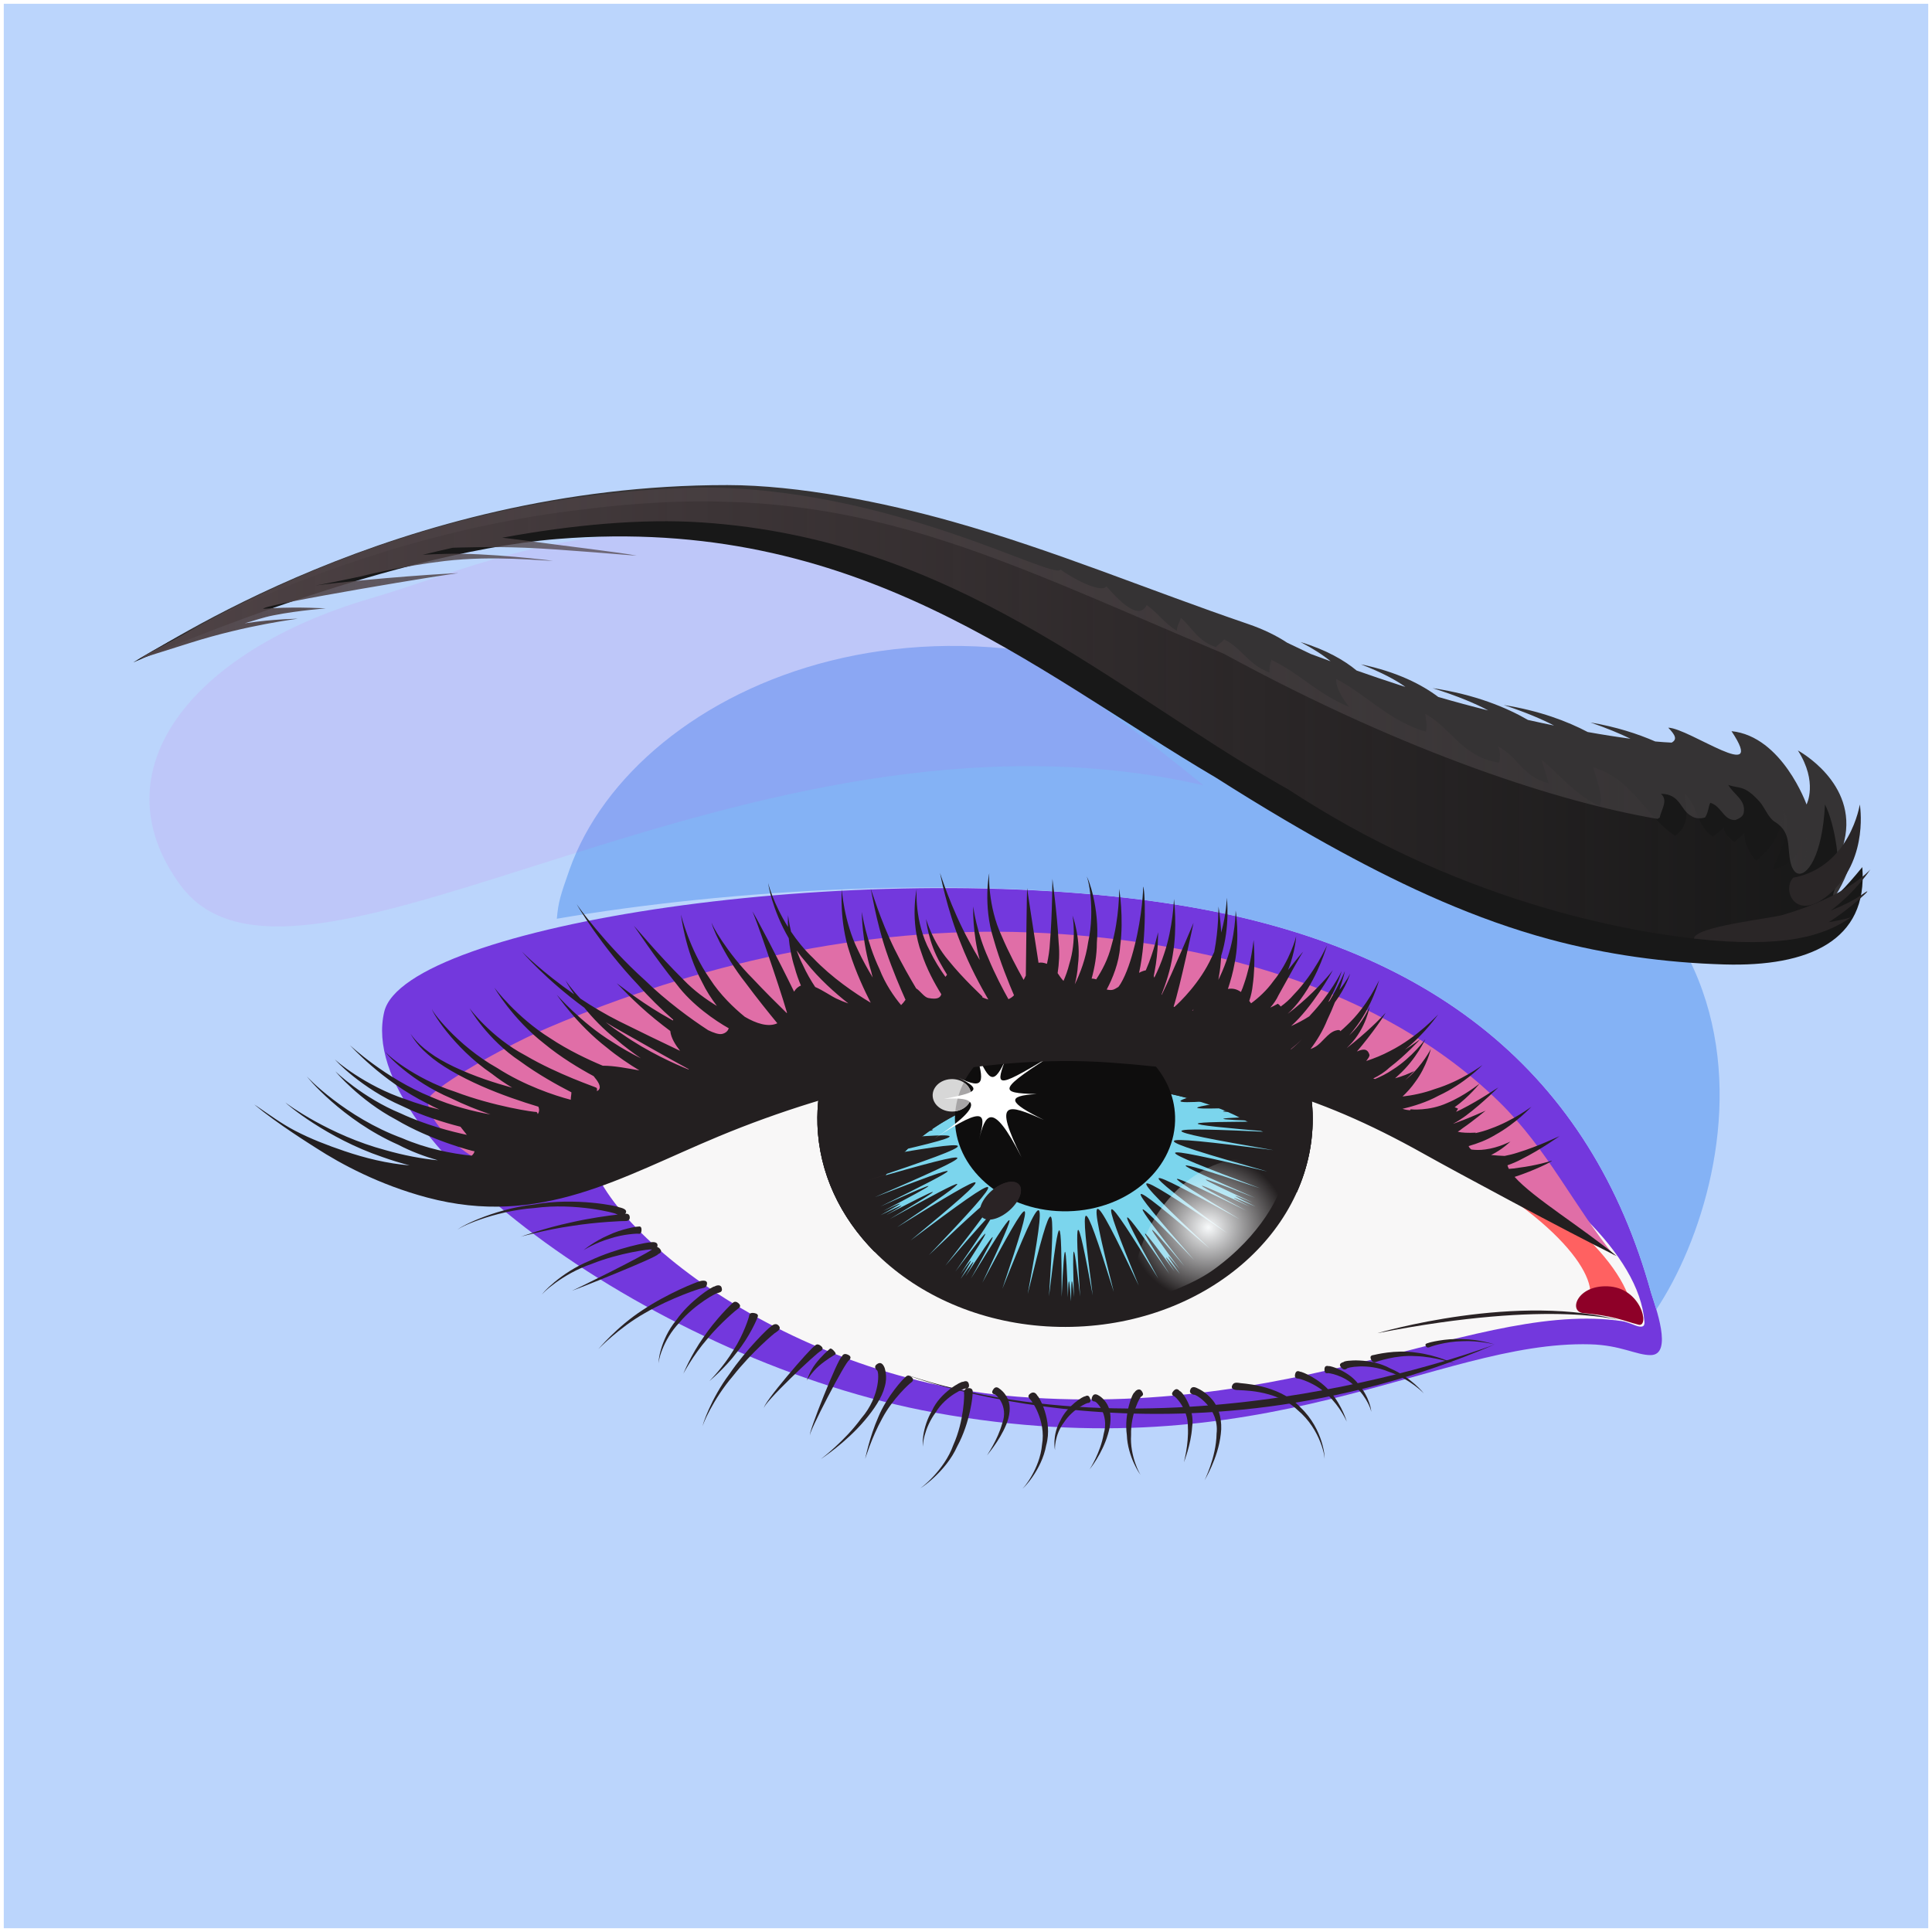 <?xml version="1.0" encoding="UTF-8" standalone="no"?>
<!-- Created with Inkscape (http://www.inkscape.org/) -->

<svg
   xmlns:dc="http://purl.org/dc/elements/1.1/"
   xmlns:cc="http://creativecommons.org/ns#"
   xmlns:rdf="http://www.w3.org/1999/02/22-rdf-syntax-ns#"
   xmlns:svg="http://www.w3.org/2000/svg"
   xmlns="http://www.w3.org/2000/svg"
   xmlns:xlink="http://www.w3.org/1999/xlink"
   xmlns:sodipodi="http://sodipodi.sourceforge.net/DTD/sodipodi-0.dtd"
   xmlns:inkscape="http://www.inkscape.org/namespaces/inkscape"
   width="512"
   height="512"
   viewBox="0 0 512 512"
   id="svg2"
   version="1.1"
   inkscape:version="0.92.2 2405546, 2018-03-11"
   sodipodi:docname="occhio2.svg">
  <title
     id="title5356">occhio</title>
  <defs
     id="defs4">
    <filter
       inkscape:collect="always"
       style="color-interpolation-filters:sRGB"
       id="filter2434"
       x="-0.034"
       width="1.068"
       y="-0.081"
       height="1.162">
      <feGaussianBlur
         inkscape:collect="always"
         stdDeviation="88.222"
         id="feGaussianBlur2436" />
    </filter>
    <linearGradient
       inkscape:collect="always"
       xlink:href="#linearGradient72"
       id="linearGradient2396"
       x1="2275.267"
       y1="4014.271"
       x2="7911.654"
       y2="4014.271"
       gradientUnits="userSpaceOnUse" />
    <linearGradient
       x1="0"
       y1="0"
       x2="1"
       y2="0"
       gradientUnits="userSpaceOnUse"
       gradientTransform="matrix(833.624,-6405.151,-6405.151,-833.624,9989.431,24756.136)"
       spreadMethod="pad"
       id="linearGradient72">
      <stop
         style="stop-opacity:1;stop-color:#84b2f5"
         offset="0"
         id="stop66" />
      <stop
         style="stop-opacity:1;stop-color:#a667ff"
         offset="0.535"
         id="stop68" />
      <stop
         id="stop2332"
         offset="0.715"
         style="stop-color:#d720d6;stop-opacity:1;" />
      <stop
         style="stop-opacity:0.075;stop-color:#df16d0"
         offset="1"
         id="stop70" />
    </linearGradient>
    <filter
       inkscape:collect="always"
       style="color-interpolation-filters:sRGB"
       id="filter2410"
       x="-0.028"
       width="1.057"
       y="-0.05"
       height="1.099">
      <feGaussianBlur
         inkscape:collect="always"
         stdDeviation="66.395"
         id="feGaussianBlur2412" />
    </filter>
    <linearGradient
       inkscape:collect="always"
       xlink:href="#linearGradient72"
       id="linearGradient2388"
       x1="6145.08"
       y1="5497.173"
       x2="222.557"
       y2="4382.109"
       gradientUnits="userSpaceOnUse" />
    <filter
       inkscape:collect="always"
       style="color-interpolation-filters:sRGB"
       id="filter2384"
       x="-0.082"
       width="1.165"
       y="-0.221"
       height="1.442">
      <feGaussianBlur
         inkscape:collect="always"
         stdDeviation="175.333"
         id="feGaussianBlur2386" />
    </filter>
    <radialGradient
       fx="0"
       fy="0"
       cx="0"
       cy="0"
       r="1"
       gradientUnits="userSpaceOnUse"
       gradientTransform="matrix(273.656,-20.574,24.481,229.988,1192.348,110.331)"
       spreadMethod="pad"
       id="radialGradient218-9">
      <stop
         style="stop-opacity:1;stop-color:#b3b2b2"
         offset="0"
         id="stop206-3" />
      <stop
         style="stop-opacity:1;stop-color:#b3b2b2"
         offset="0.006"
         id="stop208-6" />
      <stop
         style="stop-opacity:1;stop-color:#a19fa0"
         offset="0.449"
         id="stop210-0" />
      <stop
         style="stop-opacity:1;stop-color:#979595"
         offset="0.624"
         id="stop212-6" />
      <stop
         style="stop-opacity:1;stop-color:#524f50"
         offset="0.855"
         id="stop214-2" />
      <stop
         style="stop-opacity:1;stop-color:#231f20"
         offset="1"
         id="stop216-6" />
    </radialGradient>
    <radialGradient
       fx="0"
       fy="0"
       cx="0"
       cy="0"
       r="1"
       gradientUnits="userSpaceOnUse"
       gradientTransform="matrix(270.358,-20.326,24.186,227.216,1172.679,117.917)"
       spreadMethod="pad"
       id="radialGradient244-1">
      <stop
         style="stop-opacity:1;stop-color:#b3b2b2"
         offset="0"
         id="stop232-8" />
      <stop
         style="stop-opacity:1;stop-color:#b3b2b2"
         offset="0.006"
         id="stop234-7" />
      <stop
         style="stop-opacity:1;stop-color:#a19fa0"
         offset="0.523"
         id="stop236-9" />
      <stop
         style="stop-opacity:1;stop-color:#979595"
         offset="0.714"
         id="stop238-2" />
      <stop
         style="stop-opacity:1;stop-color:#524f50"
         offset="0.891"
         id="stop240-0" />
      <stop
         style="stop-opacity:1;stop-color:#231f20"
         offset="1"
         id="stop242-2" />
    </radialGradient>
    <radialGradient
       fx="0"
       fy="0"
       cx="0"
       cy="0"
       r="1"
       gradientUnits="userSpaceOnUse"
       gradientTransform="matrix(305.668,0,0,256.894,1192.26,123.743)"
       spreadMethod="pad"
       id="radialGradient288-3">
      <stop
         style="stop-opacity:1;stop-color:#4c494a"
         offset="0"
         id="stop280-7" />
      <stop
         style="stop-opacity:1;stop-color:#4c494a"
         offset="0.526"
         id="stop282-5" />
      <stop
         style="stop-opacity:1;stop-color:#231f20"
         offset="0.98"
         id="stop284-9" />
      <stop
         style="stop-opacity:1;stop-color:#231f20"
         offset="1"
         id="stop286-2" />
    </radialGradient>
    <radialGradient
       inkscape:collect="always"
       xlink:href="#linearGradient4334"
       id="radialGradient4401"
       gradientUnits="userSpaceOnUse"
       gradientTransform="matrix(1,0,0,0.931,0,192.761)"
       cx="5433.001"
       cy="2804.59"
       fx="5433.001"
       fy="2804.59"
       r="382.173" />
    <linearGradient
       inkscape:collect="always"
       id="linearGradient4334">
      <stop
         style="stop-color:#f8fafb;stop-opacity:1;"
         offset="0"
         id="stop4330" />
      <stop
         style="stop-color:#f8fafb;stop-opacity:0;"
         offset="1"
         id="stop4332" />
    </linearGradient>
    <filter
       inkscape:collect="always"
       style="color-interpolation-filters:sRGB"
       id="filter2454"
       x="-0.035"
       width="1.069"
       y="-0.037"
       height="1.075">
      <feGaussianBlur
         inkscape:collect="always"
         stdDeviation="10.328"
         id="feGaussianBlur2456" />
    </filter>
    <linearGradient
       x1="0"
       y1="0"
       x2="1"
       y2="0"
       gradientUnits="userSpaceOnUse"
       gradientTransform="matrix(-20.562,35.156,-35.156,-20.562,787.2,293.019)"
       spreadMethod="pad"
       id="linearGradient616">
      <stop
         style="stop-opacity:1;stop-color:#b4b3b3"
         offset="0"
         id="stop610" />
      <stop
         style="stop-opacity:1;stop-color:#d7d7d7"
         offset="0.994"
         id="stop612" />
      <stop
         style="stop-opacity:1;stop-color:#d7d7d7"
         offset="1"
         id="stop614" />
    </linearGradient>
    <linearGradient
       x1="0"
       y1="0"
       x2="1"
       y2="0"
       gradientUnits="userSpaceOnUse"
       gradientTransform="matrix(-19.556,27.484,-27.484,-19.556,795.229,300.869)"
       spreadMethod="pad"
       id="linearGradient636">
      <stop
         style="stop-opacity:1;stop-color:#848283"
         offset="0"
         id="stop630" />
      <stop
         style="stop-opacity:1;stop-color:#a7a5a6"
         offset="0.994"
         id="stop632" />
      <stop
         style="stop-opacity:1;stop-color:#a7a5a6"
         offset="1"
         id="stop634" />
    </linearGradient>
    <filter
       inkscape:collect="always"
       style="color-interpolation-filters:sRGB"
       id="filter2486"
       x="-0.031"
       width="1.061"
       y="-0.112"
       height="1.223">
      <feGaussianBlur
         inkscape:collect="always"
         stdDeviation="73.287"
         id="feGaussianBlur2488" />
    </filter>
    <linearGradient
       inkscape:collect="always"
       xlink:href="#linearGradient4318"
       id="linearGradient4320"
       x1="53.348"
       y1="567.19"
       x2="603.94"
       y2="567.19"
       gradientUnits="userSpaceOnUse" />
    <linearGradient
       inkscape:collect="always"
       id="linearGradient4318">
      <stop
         style="stop-color:#4f4346;stop-opacity:1;"
         offset="0"
         id="stop4314" />
      <stop
         style="stop-color:#4f4346;stop-opacity:0;"
         offset="1"
         id="stop4316" />
    </linearGradient>
  </defs>
  <sodipodi:namedview
     id="base"
     pagecolor="#ffffff"
     bordercolor="#666666"
     borderopacity="1.0"
     inkscape:pageopacity="0.0"
     inkscape:pageshadow="2"
     inkscape:zoom="1.4082031"
     inkscape:cx="256"
     inkscape:cy="256"
     inkscape:document-units="px"
     inkscape:current-layer="layer1"
     showgrid="false"
     units="px"
     inkscape:showpageshadow="false"
     inkscape:window-width="1920"
     inkscape:window-height="994"
     inkscape:window-x="0"
     inkscape:window-y="21"
     inkscape:window-maximized="1" />
  <g
     inkscape:label="Livello 1"
     inkscape:groupmode="layer"
     id="layer1"
     transform="translate(0,-540.362)">
    <path
       style="opacity:1;fill:#bbd5fc;fill-opacity:0.989;stroke:none;stroke-width:4.751;stroke-linecap:round;stroke-linejoin:bevel;stroke-miterlimit:4;stroke-dasharray:none;stroke-opacity:0.981;paint-order:stroke markers fill"
       d="m 1,541.362 h 510 v 510 H 1 Z"
       id="rect1404"
       inkscape:connector-curvature="0" />
    <g
       id="g4399"
       transform="matrix(0.816,0,0,0.816,-6.784,266.906)">
      <path
         transform="matrix(0.067,0,0,-0.067,36.716,921.59)"
         inkscape:connector-curvature="0"
         id="path36"
         style="fill:#7338dd;fill-opacity:1;fill-rule:nonzero;stroke:none;stroke-width:0.468;filter:url(#filter2434)"
         d="m 7579.929,2484.921 c 18.401,-60.357 108.344,-299.392 -2.575,-300.159 -69.482,-0.501 -144.63,48.338 -293.52,52.28 -747.683,19.801 -1569.624,-622.119 -3176.171,-331.38 -1327.059,240.149 -2818.473,1310.868 -2669.1,1943.142 99.157,419.749 2300.971,757.291 3817.551,522.821 1269.408,-196.273 2031.934,-829.133 2323.815,-1886.704" />
      <path
         transform="matrix(0.067,0,0,-0.067,36.716,921.59)"
         inkscape:connector-curvature="0"
         id="path54"
         style="fill:url(#linearGradient2396);fill-opacity:1;fill-rule:nonzero;stroke:none;stroke-width:0.485;filter:url(#filter2410)"
         d="m 5828.006,5108.722 c -1599.308,1031.481 -3172.269,337.388 -3491.8,-572.025 -43.296,-123.199 -54.008,-155.661 -60.939,-236.768 810.871,138.707 2009.701,221.828 2980.864,71.691 1269.414,-196.273 2031.946,-829.131 2323.757,-1886.701 4.902,-16.139 14.95,-45.087 24.9,-78.802 426.067,639.071 808.255,2442.442 -1776.782,2702.606" />
      <path
         transform="matrix(0.067,0,0,-0.067,36.716,921.59)"
         inkscape:connector-curvature="0"
         id="path74"
         style="fill:url(#linearGradient2388);fill-opacity:1;fill-rule:nonzero;stroke:none;stroke-width:0.378;filter:url(#filter2384)"
         d="M 1370.962,5852.297 C 502.816,5597.209 42.766,5015.828 451.046,4462.104 1022.08,3687.673 3205.621,5452.829 5409.167,4946.815 3242.432,6729.213 2237.022,6106.779 1370.962,5852.297" />
      <path
         inkscape:connector-curvature="0"
         id="path94"
         style="fill:#f8f7f7;fill-opacity:1;fill-rule:nonzero;stroke:none;stroke-width:0.031"
         d="m 542.155,765.576 c -48.011,-12.206 -105.835,30.69 -203.347,23.145 -77.231,-5.975 -142.081,-59.082 -139.539,-84.506 2.786,-17.903 84.69,-56.956 164.438,-46.228 79.751,10.726 175.034,64.465 178.448,107.59" />
      <path
         inkscape:connector-curvature="0"
         id="path114"
         style="fill:#f8f7f7;fill-opacity:1;fill-rule:nonzero;stroke:none;stroke-width:0.031"
         d="m 542.361,764.207 c 0.074,0.905 0.192,2.626 -3.211,1.268 -1.951,-0.779 -4.024,-1.45 -6.201,-2.019 -45.632,-11.899 -138.092,21.017 -189.587,15.641 -71.659,-7.479 -123.953,-44.398 -117.601,-77.743 6.349,-33.345 69.298,-52.601 140.599,-43.011 69.829,9.392 172.478,62.846 176.002,105.864" />
      <path
         inkscape:connector-curvature="0"
         id="path134"
         style="fill:#f8f7f7;fill-opacity:1;fill-rule:nonzero;stroke:none;stroke-width:0.029"
         d="m 503.208,730.496 c 5.712,34.671 -96.409,54.21 -159.846,48.601 -71.813,-6.349 -132.598,-47.361 -126.245,-80.704 6.348,-33.347 77.942,-49.64 149.241,-40.05 71.3,9.59 131.785,41.362 136.85,72.153" />
      <path
         inkscape:connector-curvature="0"
         id="path176"
         style="fill:#ff6161;fill-opacity:1;fill-rule:nonzero;stroke:none;stroke-width:0.031"
         d="m 432.693,682.06 c 5.049,6.119 9.473,13.287 22.125,18.639 50.393,21.302 69.983,43.825 69.995,54.333 0,3.16 -0.564,5.693 1.306,6.546 3.632,0.029 8.715,1.119 12.735,3.288 0.558,-37.792 -106.162,-82.806 -106.162,-82.806" />
      <path
         inkscape:connector-curvature="0"
         id="path194"
         style="fill:#8e0028;fill-opacity:1;fill-rule:nonzero;stroke:none;stroke-width:0.031"
         d="m 522.549,761.57 c 10.065,0.907 13.017,2.51 17.921,3.765 3.658,0.935 0.958,-12.038 -10.044,-12.464 -10.016,-0.389 -12.821,8.254 -7.877,8.699" />
      <path
         inkscape:connector-curvature="0"
         id="path220"
         style="fill:url(#radialGradient218-9);fill-opacity:1;fill-rule:nonzero;stroke:none;stroke-width:0.024"
         d="m 369.414,669.349 c -39.082,-0.334 -68.878,5.583 -93.382,13.163 -1.641,5.693 -2.438,11.656 -2.238,17.792 1.213,37.327 38.197,66.757 82.601,65.732 44.414,-1.026 79.431,-32.1 78.213,-69.421 -0.125,-3.848 -0.649,-7.605 -1.506,-11.262 -22.633,-9.266 -45.312,-15.847 -63.688,-16.003" />
      <path
         inkscape:connector-curvature="0"
         id="path246"
         style="fill:url(#radialGradient244-1);fill-opacity:1;fill-rule:nonzero;stroke:none;stroke-width:0.024"
         d="m 369.416,669.346 c -35.897,-0.306 -63.958,4.66 -87.282,11.344 -2.151,6.171 -3.225,12.72 -3.003,19.493 1.134,34.846 35.663,62.321 77.121,61.367 41.46,-0.952 74.156,-29.97 73.021,-64.816 -0.154,-4.765 -0.954,-9.384 -2.291,-13.819 -20.569,-7.964 -40.848,-13.424 -57.566,-13.568" />
      <path
         inkscape:connector-curvature="0"
         id="path268"
         style="fill:#7bd5ed;fill-opacity:1;fill-rule:nonzero;stroke:none;stroke-width:0.024"
         d="m 424.752,696.817 c -6.787,-0.041 -12.593,-0.105 -1.647,-0.783 -21.147,0.452 -25.541,0.291 -0.226,-1.694 -32.721,1.496 -35.73,1.17 -0.469,-3.439 -39.918,3.721 -41.567,3.161 -1.293,-5.754 -41.441,7.357 -42.484,6.656 -4.626,-6.078 -0.052,-0.019 -0.107,-0.038 -0.164,-0.059 -34,9.769 -35.309,9.295 -8.106,-2.635 -0.188,-0.055 -0.374,-0.114 -0.562,-0.169 -19.783,7.565 -19.737,6.894 -3.799,-1.121 -0.243,-0.069 -0.49,-0.143 -0.736,-0.212 -5.928,2.552 -5.821,2.224 -1.197,-0.326 -0.895,-0.245 -1.788,-0.486 -2.676,-0.716 -2.466,1.174 -2.859,1.195 -0.764,-0.193 -0.352,-0.09 -0.707,-0.181 -1.059,-0.267 -9.806,5.233 -11.053,5.397 -2.554,-0.614 -0.412,-0.095 -0.824,-0.198 -1.236,-0.288 -12.177,7.261 -13.662,7.301 -4.278,-0.897 -0.564,-0.11 -1.128,-0.219 -1.685,-0.321 -9.71,6.885 -11.005,6.773 -4.435,-0.738 -0.712,-0.105 -1.421,-0.212 -2.126,-0.302 -4.347,3.704 -5.078,3.588 -2.5,-0.295 -3.164,-0.343 -6.24,-0.543 -9.199,-0.567 -15.022,-0.129 -28.657,0.674 -41.16,2.131 2.431,3.302 1.7,3.397 -2.419,0.286 -0.774,0.095 -1.531,0.2 -2.292,0.302 6.897,7.061 5.501,7.142 -4.714,0.662 -0.6,0.093 -1.207,0.176 -1.802,0.269 10.489,8.184 8.763,8.077 -4.892,0.809 -0.419,0.071 -0.833,0.148 -1.252,0.221 10.475,6.566 8.894,6.313 -3.166,0.581 -0.324,0.062 -0.643,0.124 -0.967,0.188 4.626,2.602 3.768,2.443 -1.259,0.243 -0.978,0.193 -1.945,0.393 -2.907,0.593 7.892,3.757 8.394,4.302 -1.821,0.381 -0.193,0.043 -0.381,0.086 -0.574,0.126 20.478,8.977 20.628,9.689 -5.097,1.164 -0.102,0.024 -0.207,0.047 -0.309,0.073 32.731,12.384 32.316,13.139 -6.266,3.978 40.906,11.569 40.653,12.442 -2.004,6.916 40.801,7.036 39.189,7.669 -0.912,5.808 35.511,2.964 32.526,3.431 -0.243,3.458 25.408,0.804 21.03,1.17 -0.114,1.702 10.972,0.169 5.18,0.503 -1.595,0.859 6.787,0.043 12.593,0.107 1.647,0.785 21.147,-0.453 25.544,-0.291 0.229,1.692 32.721,-1.496 35.73,-1.168 0.469,3.442 39.918,-3.724 41.565,-3.163 1.293,5.751 42.227,-7.496 42.536,-6.636 2.45,6.808 39.387,-11.358 38.382,-10.131 2.695,5.341 32.383,-12.583 30.086,-10.921 1.838,3.022 22.387,-10.117 18.821,-7.955 0.888,1.468 9.56,-4.527 4.754,-1.792 -0.888,1.375 5.875,-2.851 10.92,-5.269 1.859,-0.062 17.985,-9.355 21.868,-11.086 1.157,1.299 27.374,-15.122 30.155,-16.123 2.364,2.671 32.309,-20.023 34.047,-20.245 4.383,4.291 32.157,-24.164 32.909,-23.565 5.963,4.745 27.527,-26.24 27.355,-24.768 5.344,3.442 20.802,-24.351 19.764,-21.962 3.3,1.839 13.581,-18.061 11.734,-14.706 1.609,0.899 5.687,-7.887 3.092,-3.522 0.029,1.565 3.454,-4.909 6.437,-9.092 1.586,-0.818 10.21,-15.57 12.584,-18.679 1.793,0.663 15.014,-24.472 16.866,-26.491 3.695,1.377 16.421,-30.8 17.824,-31.71 6.499,1.968 13.767,-34.38 14.807,-34.168 8.23,1.686 8.373,-34.291 9.127,-32.939 6.913,0.765 3.528,-29.844 4.083,-27.337 4.116,0.204 0.959,-21.353 1.393,-17.673 2.026,0.098 0.2,-9.224 0.595,-4.354 1.021,1.339 0.052,-5.704 0.129,-10.583 0.933,-1.384 -0.538,-17.775 -0.345,-21.468 2.014,-0.192 -1.778,-27.501 -1.393,-30.029 4.09,-0.394 -4.426,-33.549 -3.761,-34.934 6.847,-1.085 -8.918,-35.494 -7.896,-35.752 8.099,-2.06 -13.512,-33.105 -12.055,-32.26 6.356,-2.266 -14.972,-27.219 -12.996,-25.285 3.597,-1.544 -12.041,-18.815 -9.465,-15.819 1.745,-0.747 -5.385,-8.037 -2.131,-3.996 1.638,0.747 -3.392,-4.938 -6.268,-9.178 -0.073,-1.563 -11.132,-15.115 -13.193,-18.379 1.547,-0.972 -17.995,-23.006 -19.188,-25.344 3.173,-1.987 -23.82,-27.154 -24.089,-28.614 5.109,-3.682 -28.75,-27.025 -28.039,-27.658 5.644,-5.011 -31.219,-23.136 -29.472,-22.991 4.097,-4.491 -28.977,-17.484 -26.134,-16.612 2.188,-2.775 -21.49,-11.413 -17.502,-9.862 1.071,-1.351 -9.389,-4.779 -4.195,-2.6 1.859,-0.022 -5.84,-2.906 -10.82,-5.413 -0.974,-1.336 -18.526,-8.581 -22.225,-10.578 0.79,-1.504 -29.119,-12.622 -31.524,-14.175 1.636,-3.105 -36.647,-13.803 -37.732,-14.982 2.342,-5.463 -40.906,-11.573 -40.656,-12.444 2.004,-6.917 -40.799,-7.037 -39.192,-7.673 0.912,-5.809 -35.511,-2.967 -32.526,-3.431 0.243,-3.46 -25.406,-0.805 -21.03,-1.171 0.119,-1.703 -10.977,-0.167 -5.183,-0.501 1.59,-0.859" />
      <path
         inkscape:connector-curvature="0"
         id="path290"
         style="fill:url(#radialGradient288-3);fill-opacity:1;fill-rule:nonzero;stroke:none;stroke-width:0.024"
         d="m 434.608,696.614 c -0.105,-3.296 -0.522,-6.517 -1.172,-9.671 -20.866,-7.105 -41.206,-11.923 -58.615,-12.473 -38.816,-1.233 -70.325,2.2 -97.059,7.519 -0.576,0.175 -1.161,0.347 -1.731,0.522 -1.641,5.693 -2.438,11.656 -2.238,17.792 0.513,15.792 7.447,30.158 18.616,41.414 -8.759,-21.579 17.414,-48.581 55.426,-53.419 31.265,-3.98 82.078,7.067 81.604,34.085 3.603,-7.995 5.466,-16.693 5.168,-25.769" />
      <path
         inkscape:connector-curvature="0"
         id="path294"
         style="fill:#231f20;fill-opacity:1;fill-rule:nonzero;stroke:none;stroke-width:0.016"
         d="m 290.75,732.22 c -7.014,-9.291 -11.236,-20.237 -11.619,-32.037 -0.217,-6.596 0.805,-12.976 2.846,-19.003 -1.415,0.265 -2.825,0.533 -4.213,0.809 -0.576,0.176 -1.161,0.347 -1.73,0.522 -1.641,5.693 -2.438,11.655 -2.238,17.792 0.513,15.792 7.446,30.158 18.615,41.413 -1.25,-3.081 -1.766,-6.275 -1.66,-9.497" />
      <path
         inkscape:connector-curvature="0"
         id="path298"
         style="fill:#231f20;fill-opacity:1;fill-rule:nonzero;stroke:none;stroke-width:0.024"
         d="m 434.61,696.614 c -0.108,-3.296 -0.525,-6.518 -1.175,-9.671 -1.971,-0.671 -3.935,-1.315 -5.897,-1.943 0.987,3.794 1.605,7.708 1.734,11.734 0.181,5.576 -0.513,11 -1.959,16.186 1.429,2.902 2.186,6.055 2.128,9.463 3.603,-7.995 5.465,-16.693 5.169,-25.769" />
      <path
         inkscape:connector-curvature="0"
         id="path322"
         style="fill:#231f20;fill-opacity:1;fill-rule:nonzero;stroke:none;stroke-width:0.024"
         d="m 412.209,680.516 c -0.198,-0.051 -0.399,-0.104 -0.599,-0.156 -27.446,7.806 -29.151,7.449 -8.023,-1.941 -0.373,-0.083 -0.748,-0.167 -1.118,-0.248 -12.655,4.736 -13.103,4.353 -3.313,-0.696 -2.42,-0.483 -4.811,-0.915 -7.172,-1.29 -3.049,1.488 -3.599,1.469 -1.474,-0.222 -0.773,-0.116 -1.547,-0.234 -2.313,-0.337 -5.358,2.986 -6.351,2.957 -2.908,-0.363 -1.04,-0.12 -2.066,-0.224 -3.089,-0.321 -2.96,1.828 -3.743,1.788 -2.394,-0.196 -1.684,-0.125 -3.351,-0.226 -4.983,-0.278 -17.477,-0.554 -33.459,-0.158 -48.204,0.927 2.262,2.703 1.29,2.752 -3.049,0.236 -0.983,0.08 -1.967,0.16 -2.941,0.245 5.276,4.377 3.957,4.349 -3.851,0.356 -0.707,0.068 -1.413,0.141 -2.113,0.212 5.014,3.302 4.004,3.226 -2.457,0.264 -2.016,0.219 -4.007,0.45 -5.974,0.696 3.238,1.623 3.073,1.783 -1.342,0.163 -0.377,0.05 -0.755,0.097 -1.13,0.146 15.985,7.084 15.534,7.547 -5.247,0.717 -0.229,0.033 -0.45,0.071 -0.679,0.104 29.608,11.264 28.024,11.687 -9.318,2.821 40.905,11.569 40.655,12.442 -2.005,6.916 40.801,7.036 39.19,7.669 -0.913,5.809 35.511,2.964 32.528,3.431 -0.241,3.458 25.406,0.804 21.029,1.17 -0.116,1.702 10.971,0.169 5.179,0.503 -1.594,0.858 6.787,0.043 12.593,0.107 1.646,0.785 21.147,-0.453 25.545,-0.291 0.229,1.692 14.907,-0.682 23.623,-0.982 25.387,-0.674 9.759,-6.723 22.482,-11.765 36.924,-13.602 13.579,-1.729 30.842,-0.62 45.994,3.398 3.835,-1.236 12.853,-3.353 27.288,-6.549 -39.806,7.067 -42.317,6.693 -8.91,-4.632" />
      <path
         inkscape:connector-curvature="0"
         id="path326"
         style="fill:#2a2325;fill-opacity:1;fill-rule:nonzero;stroke:none;stroke-width:0.016"
         d="m 289.738,718.576 c 2.208,-0.637 4.27,-1.229 6.225,-1.785 0.087,-0.135 0.175,-0.267 0.264,-0.403 -2.036,0.691 -4.187,1.415 -6.489,2.187" />
      <path
         inkscape:connector-curvature="0"
         id="path330"
         style="fill:#231f20;fill-opacity:1;fill-rule:nonzero;stroke:none;stroke-width:0.017"
         d="m 307.853,704.149 c 0.731,-0.567 1.483,-1.127 2.254,-1.676 -2.781,0.649 -10.647,1.785 -24.112,3.544 9.461,-0.882 16.746,-1.521 21.858,-1.868" />
      <path
         inkscape:connector-curvature="0"
         id="path334"
         style="fill:#231f20;fill-opacity:1;fill-rule:nonzero;stroke:none;stroke-width:0.016"
         d="m 302.134,709.195 c 0.342,-0.345 0.693,-0.688 1.048,-1.028 -4.273,1.005 -9.565,2.199 -15.896,3.601 5.73,-1.018 10.659,-1.875 14.849,-2.573" />
      <path
         inkscape:connector-curvature="0"
         id="path352"
         style="fill:#0e0d0d;fill-opacity:1;fill-rule:nonzero;stroke:none;stroke-width:0.022"
         d="m 363.099,669.354 c -7.331,0.065 -14.325,0.355 -21.015,0.832 -14.13,4.274 -24.059,15.788 -23.628,29.094 0.54,16.589 16.979,29.675 36.722,29.221 19.74,-0.453 35.305,-14.271 34.765,-30.861 -0.444,-13.722 -11.772,-25.037 -26.844,-28.285" />
      <path
         transform="matrix(0.067,0,0,-0.067,36.716,921.59)"
         inkscape:connector-curvature="0"
         id="path378"
         style="fill:url(#radialGradient4401);fill-opacity:1;fill-rule:nonzero;stroke:none;stroke-width:0.355;filter:url(#filter2454)"
         d="m 5697.643,3119.837 c -181.03,65.311 -427.424,-76.849 -550.194,-317.53 -29.485,-57.769 -52.114,-118.199 -63.801,-180.38 -5.897,-31.527 -9.449,-63.868 -7.495,-95.819 5.186,-86.38 145.577,-46.33 206.5,-20.512 61.634,26.092 121.918,54.742 174.458,92.323 235.879,168.778 327.921,371.857 333.143,426.038 3.339,35.389 -56.554,82.909 -92.611,95.879" />
      <path
         inkscape:connector-curvature="0"
         id="path618"
         style="fill:url(#linearGradient616);fill-opacity:1;fill-rule:nonzero;stroke:none;stroke-width:0.018"
         d="m 323.738,690.376 c 0.31,2.899 -2.24,5.461 -5.692,5.72 -3.45,0.261 -6.5,-1.881 -6.81,-4.783 -0.308,-2.899 2.242,-5.463 5.692,-5.722 3.452,-0.261 6.502,1.883 6.81,4.785" />
      <path
         inkscape:connector-curvature="0"
         id="path638"
         style="fill:url(#linearGradient636);fill-opacity:1;fill-rule:nonzero;stroke:none;stroke-width:0.018"
         d="m 323.738,690.376 c -0.16,-1.522 -1.087,-2.821 -2.418,-3.688 -1.478,2.906 -2.42,6.039 -2.735,9.321 3.168,-0.476 5.447,-2.892 5.153,-5.634" />
      <path
         inkscape:connector-curvature="0"
         id="path658"
         style="fill:#2a2325;fill-opacity:1;fill-rule:nonzero;stroke:none;stroke-width:0.019"
         d="m 338.847,719.458 c 1.979,1.402 1.056,5.052 -2.055,8.149 -3.114,3.099 -7.239,4.473 -9.218,3.069 -1.977,-1.404 -1.058,-5.053 2.055,-8.15 3.114,-3.097 7.241,-4.471 9.218,-3.067" />
      <path
         inkscape:connector-curvature="0"
         id="path678"
         style="fill:#2a2325;fill-opacity:1;fill-rule:nonzero;stroke:none;stroke-width:0.019"
         d="m 338.847,719.458 c -1.698,-1.205 -4.981,-0.357 -7.845,1.865 2.282,1.637 4.815,3.032 7.537,4.15 1.626,-2.487 1.843,-4.927 0.309,-6.015" />
      <path
         inkscape:connector-curvature="0"
         id="path682"
         style="fill:#ffffff;fill-opacity:1;fill-rule:nonzero;stroke:none;stroke-width:0.019"
         d="m 347.347,698.83 c -11.98,-5.283 -16.622,-6.809 -7.274,12.143 -9.797,-19.358 -11.898,-13.459 -13.808,-5.698 1.91,-7.762 3.53,-12.261 -14.565,-0.325 18.096,-11.935 12.807,-13.659 3.145,-12.935 10.016,-1.952 13.219,-2.806 4.648,-6.958 8.571,4.152 8.765,1.853 5.506,-8.945 4.237,9.23 5.62,12.234 9.555,3.85 -2.961,8.356 -2.611,8.875 17.828,-3.643 -20.402,12.857 -19.997,13.802 -7.406,14.108 -10.072,0.565 -9.143,2.767 2.37,8.403" />
      <path
         inkscape:connector-curvature="0"
         id="path686"
         style="fill:#2a2325;fill-opacity:1;fill-rule:nonzero;stroke:none;stroke-width:0.027"
         d="m 302.698,781.604 c 0,0 88.004,34.299 191.045,-9.835 0,0 -102.058,39.303 -191.045,9.835" />
      <path
         inkscape:connector-curvature="0"
         id="path726"
         style="fill:#2a2325;fill-opacity:1;fill-rule:nonzero;stroke:none;stroke-width:0.031"
         d="m 455.67,768.084 c 0,0 45.902,-13.619 80.147,-3.798 0,0 -22.429,-7.489 -80.147,3.798" />
      <path
         transform="matrix(0.067,0,0,-0.067,36.716,921.59)"
         inkscape:connector-curvature="0"
         id="path746"
         style="fill:#e06ea7;fill-opacity:1;fill-rule:nonzero;stroke:none;stroke-width:0.454;filter:url(#filter2486)"
         d="m 4960.203,3760.688 c 879.352,-7.487 2338.457,-969.077 2444.577,-1099.378 -200.838,246.67 -325.447,519.661 -561.628,750.74 -565.171,552.942 -1428.441,788.941 -2275.312,821.663 -803.682,31.059 -1620.13,-156.832 -2331.329,-460.332 -191.529,-81.739 -478.671,-242.2 -567.869,-325.529 -72.78,-67.983 106.206,-264.083 241.618,-323.58 825.001,-132.391 1344.908,650.989 3049.943,636.416" />
      <path
         inkscape:connector-curvature="0"
         id="path750"
         style="fill:#2a2325;fill-opacity:1;fill-rule:nonzero;stroke:none;stroke-width:0.012"
         d="m 177.357,736.788 c -0.008,-0.008 8.115,-2.308 16.56,-3.508 8.419,-1.346 16.971,-1.633 17.132,-1.605 0.353,-0.023 1.878,0.213 1.788,-1.274 -0.066,-1.092 -0.902,-1.145 -1.478,-1.09 0.063,-0.078 0.133,-0.142 0.183,-0.241 0.68,-1.363 -1.765,-1.753 -2.301,-1.91 -0.135,-0.294 -14.026,-3.272 -27.491,-0.868 -13.639,1.555 -25.293,7.835 -24.798,8.287 -0.455,-0.479 11.492,-6.193 24.964,-7.138 13.407,-1.772 26.337,1.658 26.405,1.897 0.131,0.039 0.36,0.13 0.64,0.221 -3.053,0.351 -9.279,1.195 -15.321,2.59 -8.401,1.785 -16.294,4.638 -16.282,4.641" />
      <path
         inkscape:connector-curvature="0"
         id="path754"
         style="fill:#2a2325;fill-opacity:1;fill-rule:nonzero;stroke:none;stroke-width:0.011"
         d="m 222.022,742.439 c 0.266,-0.161 1.673,-0.595 0.59,-1.773 -0.313,-0.341 -0.602,-0.493 -0.866,-0.553 0.048,-0.127 0.086,-0.271 0.101,-0.443 0.127,-1.474 -1.935,-1.157 -2.325,-1.067 -0.33,-0.165 -10.701,1.706 -19.697,5.967 -9.434,3.844 -15.771,10.87 -15.464,10.984 -0.274,-0.15 6.547,-6.718 16.057,-9.94 9.178,-3.678 19.229,-4.88 19.329,-4.707 0.086,-0.016 0.219,-0.017 0.368,-0.017 -3.001,2.205 -25.99,13.543 -26.092,13.417 0.06,0.151 28.047,-10.966 28,-11.868" />
      <path
         inkscape:connector-curvature="0"
         id="path758"
         style="fill:#2a2325;fill-opacity:1;fill-rule:nonzero;stroke:none;stroke-width:0.012"
         d="m 197.849,741.143 c -0.04,-0.037 3.941,-2.46 8.534,-3.779 4.55,-1.516 9.226,-1.656 9.271,-1.565 0.193,-0.01 0.97,0.268 1.006,-1.22 0.035,-1.477 -0.907,-1.103 -1.118,-1.089 -0.153,-0.105 -5.389,0.715 -9.716,2.817 -4.471,1.91 -8.032,4.814 -7.977,4.836" />
      <path
         inkscape:connector-curvature="0"
         id="path762"
         style="fill:#2a2325;fill-opacity:1;fill-rule:nonzero;stroke:none;stroke-width:0.012"
         d="m 237.934,751.998 c 0.14,-1.484 -2.385,-0.875 -2.613,-0.667 -0.429,-0.014 -10.042,3.728 -18.327,9.265 -8.373,5.433 -14.345,12.697 -14.358,12.651 0.015,0.037 6.541,-6.854 15.167,-11.716 8.437,-4.93 18.298,-8.126 18.345,-7.993 0.526,-0.222 1.666,0 1.786,-1.54" />
      <path
         inkscape:connector-curvature="0"
         id="path766"
         style="fill:#2a2325;fill-opacity:1;fill-rule:nonzero;stroke:none;stroke-width:0.013"
         d="m 241.52,755.029 c 0.318,-0.203 1.593,-0.156 1.184,-1.636 -0.386,-1.427 -2.079,-0.653 -2.353,-0.46 -0.499,-0.163 -8.01,4.565 -12.507,11.051 -5.152,6.284 -5.911,13.899 -5.564,13.853 -0.346,-0.008 1.127,-7.44 6.691,-13.189 5.036,-6.053 12.39,-9.893 12.548,-9.618" />
      <path
         inkscape:connector-curvature="0"
         id="path770"
         style="fill:#2a2325;fill-opacity:1;fill-rule:nonzero;stroke:none;stroke-width:0.018"
         d="m 322.868,785.934 c -0.184,0 -0.332,0.03 -0.473,0.062 0.376,-0.11 0.784,-0.406 0.569,-1.378 -0.323,-1.456 -1.636,-0.799 -1.938,-0.716 -0.387,-0.298 -7.408,3.438 -10.007,9.325 -3.303,5.546 -3.312,11.781 -2.784,11.695 -0.539,0.035 0.212,-6.088 3.996,-11.151 3.326,-5.493 9.59,-7.969 9.697,-7.687 0.065,-0.014 0.178,-0.024 0.309,-0.047 -1.032,0.331 -0.809,1.408 -0.82,1.705 0.097,0.106 0.073,8.685 -3.496,16.665 -2.936,8.296 -10.692,14.167 -10.745,14.057 0.008,0.133 8.313,-5.311 12.015,-13.615 4.303,-7.911 5.08,-16.832 4.972,-17.002 0.014,-0.36 0.473,-1.952 -1.296,-1.914" />
      <path
         inkscape:connector-curvature="0"
         id="path774"
         style="fill:#2a2325;fill-opacity:1;fill-rule:nonzero;stroke:none;stroke-width:0.018"
         d="m 332.972,786.168 c -0.239,-0.153 -1.187,-1.132 -2.068,0.162 -0.876,1.284 0.088,1.488 0.298,1.611 0.296,-0.342 4.825,3.641 2.585,9.492 -1.481,5.415 -4.998,10.346 -4.91,10.348 -0.083,-0.03 3.989,-4.545 6.231,-10.025 1.141,-2.704 1.551,-5.813 0.574,-8.141 -0.97,-2.31 -2.687,-3.445 -2.711,-3.447" />
      <path
         inkscape:connector-curvature="0"
         id="path778"
         style="fill:#2a2325;fill-opacity:1;fill-rule:nonzero;stroke:none;stroke-width:0.019"
         d="m 345.3,788.499 c -0.214,-0.283 -0.858,-1.745 -2.282,-0.858 -1.412,0.879 -0.298,1.759 -0.094,2.023 0.181,-0.074 5.206,6.713 3.806,14.631 -0.66,7.842 -6.234,14.515 -6.424,14.306 0.158,0.218 6.357,-6.07 7.785,-14.13 2.243,-8.051 -2.521,-16.039 -2.79,-15.972" />
      <path
         inkscape:connector-curvature="0"
         id="path782"
         style="fill:#2a2325;fill-opacity:1;fill-rule:nonzero;stroke:none;stroke-width:0.02"
         d="m 362.32,789.256 c -0.476,-1.424 -1.444,-0.71 -1.678,-0.616 -0.348,-0.209 -5.796,3.073 -7.95,7.819 -2.701,4.627 -1.848,9.683 -1.694,9.605 -0.17,0.021 -0.256,-4.974 2.915,-9.068 2.795,-4.315 7.726,-6.469 7.808,-6.228 0.202,-0.076 1.082,-0.079 0.6,-1.512" />
      <path
         inkscape:connector-curvature="0"
         id="path786"
         style="fill:#2a2325;fill-opacity:1;fill-rule:nonzero;stroke:none;stroke-width:0.02"
         d="m 365.257,788.406 c -0.282,-0.149 -1.53,-1.113 -2.19,0.273 -0.653,1.377 0.351,1.507 0.596,1.612 0.412,-0.518 5.016,3.957 3.106,10.463 -1.039,6.061 -4.537,11.611 -4.618,11.539 0.073,0.068 4.181,-5.142 5.961,-11.295 0.951,-3.029 1.243,-6.345 0.233,-8.857 -0.992,-2.528 -3.059,-3.752 -3.088,-3.735" />
      <path
         inkscape:connector-curvature="0"
         id="path790"
         style="fill:#2a2325;fill-opacity:1;fill-rule:nonzero;stroke:none;stroke-width:0.021"
         d="m 376.823,787.277 c -0.739,0.115 -3.496,7.076 -2.546,13.901 0.253,6.956 4.316,13.011 4.482,12.867 -0.196,0.109 -3.559,-6.147 -3.107,-12.887 -0.206,-6.785 3.06,-12.831 3.382,-12.506 0.181,-0.305 0.981,-0.421 0.09,-1.736 -0.887,-1.309 -2.262,0.086 -2.302,0.361" />
      <path
         inkscape:connector-curvature="0"
         id="path794"
         style="fill:#2a2325;fill-opacity:1;fill-rule:nonzero;stroke:none;stroke-width:0.022"
         d="m 391.482,786.923 c -0.208,-0.188 -0.953,-1.303 -2.022,-0.115 -1.062,1.18 -0.135,1.567 0.053,1.728 0.254,-0.225 4.701,4.026 4.589,10.038 0.309,5.738 -1.355,11.463 -1.284,11.451 -0.073,-0.008 2.264,-5.498 2.66,-11.438 1.002,-6.072 -3.518,-11.867 -3.995,-11.664" />
      <path
         inkscape:connector-curvature="0"
         id="path798"
         style="fill:#2a2325;fill-opacity:1;fill-rule:nonzero;stroke:none;stroke-width:0.023"
         d="m 397.441,786.106 c -0.36,-0.157 -1.868,-1.16 -2.512,0.228 -0.638,1.378 0.794,1.635 1.126,1.771 0.24,-0.455 8.356,4.17 7.363,12.627 -0.131,7.786 -3.976,15.165 -3.869,15.136 -0.111,0 4.371,-7.025 5.242,-15.061 0.534,-3.968 -0.432,-8.22 -2.616,-10.929 -2.194,-2.691 -4.69,-3.745 -4.733,-3.772" />
      <path
         inkscape:connector-curvature="0"
         id="path802"
         style="fill:#2a2325;fill-opacity:1;fill-rule:nonzero;stroke:none;stroke-width:0.025"
         d="m 410.897,784.259 c -0.636,-0.032 -1.951,-0.46 -2.459,0.934 -0.523,1.459 1.948,1.391 2.207,1.367 -0.229,0.199 11.809,-0.458 19.024,6.44 7.792,6.467 9.079,16.016 8.786,15.922 0.264,0.127 -0.2,-9.504 -7.745,-16.676 -7.296,-7.828 -19.968,-7.785 -19.813,-7.988" />
      <path
         inkscape:connector-curvature="0"
         id="path806"
         style="fill:#2a2325;fill-opacity:1;fill-rule:nonzero;stroke:none;stroke-width:0.025"
         d="m 430.613,780.622 c -0.253,-0.073 -1.332,-0.718 -1.681,0.741 -0.349,1.449 0.622,1.398 0.851,1.462 0.093,-0.146 5.721,1.339 9.711,5.32 4.08,3.776 6.23,8.696 6.203,8.683 0.02,0.025 -1.425,-5.065 -5.114,-9.39 -3.473,-4.504 -9.756,-6.989 -9.969,-6.815" />
      <path
         inkscape:connector-curvature="0"
         id="path810"
         style="fill:#2a2325;fill-opacity:1;fill-rule:nonzero;stroke:none;stroke-width:0.026"
         d="m 439.898,778.803 c -0.251,-0.027 -1.41,-0.463 -1.443,1.028 -0.033,1.478 0.793,1.239 1.008,1.256 0.013,-0.184 5.38,0.573 9.011,4.374 3.875,3.417 5.4,8.157 5.101,8.174 0.292,0.021 -0.499,-4.883 -4.013,-8.88 -3.056,-4.357 -9.487,-6.201 -9.664,-5.951" />
      <path
         inkscape:connector-curvature="0"
         id="path814"
         style="fill:#2a2325;fill-opacity:1;fill-rule:nonzero;stroke:none;stroke-width:0.027"
         d="m 459.812,779.531 c -6.44,-3.549 -15.038,-2.605 -15.102,-2.083 -0.293,0.118 -1.896,0.453 -0.906,1.691 0.985,1.228 1.689,0.572 1.928,0.457 -0.208,-0.312 6.685,-1.879 13.464,0.969 6.805,2.233 11.652,7.08 11.501,7.131 0.157,-0.023 -4.107,-5.275 -10.885,-8.165" />
      <path
         inkscape:connector-curvature="0"
         id="path818"
         style="fill:#2a2325;fill-opacity:1;fill-rule:nonzero;stroke:none;stroke-width:0.027"
         d="m 454.538,775.163 c -0.267,0.068 -1.596,0.057 -0.964,1.447 0.627,1.38 1.542,0.82 1.795,0.754 0.093,0.013 6.118,-2.25 12.675,-1.825 6.516,0.18 12.697,2.503 12.697,2.395 -0.027,0.111 -5.802,-2.742 -12.547,-3.544 -6.761,-1.049 -13.571,0.771 -13.656,0.773" />
      <path
         inkscape:connector-curvature="0"
         id="path822"
         style="fill:#2a2325;fill-opacity:1;fill-rule:nonzero;stroke:none;stroke-width:0.028"
         d="m 483.174,770.007 c -5.488,-0.272 -10.93,1.156 -10.998,1.268 -0.213,0.067 -1.259,0.181 -0.813,0.992 0.443,0.805 1.189,0.369 1.394,0.305 0.042,-0.089 4.997,-1.778 10.403,-1.87 5.384,-0.291 10.611,1.04 10.583,1.068 0.039,-0.022 -5.061,-1.698 -10.569,-1.762" />
      <path
         inkscape:connector-curvature="0"
         id="path826"
         style="fill:#2a2325;fill-opacity:1;fill-rule:nonzero;stroke:none;stroke-width:0.013"
         d="m 247.94,760.182 c 0.219,-0.193 1.422,-0.771 0.189,-1.838 -1.224,-1.058 -1.915,0.012 -2.141,0.209 -0.17,0.062 -5.359,5.153 -9.199,10.865 -4.029,5.641 -6.546,11.805 -6.523,11.799 -0.021,-0.008 3.136,-5.932 7.671,-11.161 4.376,-5.333 9.864,-9.834 10.002,-9.873" />
      <path
         inkscape:connector-curvature="0"
         id="path830"
         style="fill:#2a2325;fill-opacity:1;fill-rule:nonzero;stroke:none;stroke-width:0.013"
         d="m 238.698,783.658 c -0.014,0.008 5.098,-4.234 8.966,-9.401 4.083,-5.033 6.615,-10.941 6.568,-11.095 0.083,-0.244 0.839,-1.248 -0.886,-1.589 -1.711,-0.338 -1.672,0.699 -1.752,0.935 0.054,0.102 -1.674,5.877 -5.108,11.155 -3.2,5.358 -7.795,9.999 -7.788,9.995" />
      <path
         inkscape:connector-curvature="0"
         id="path834"
         style="fill:#2a2325;fill-opacity:1;fill-rule:nonzero;stroke:none;stroke-width:0.014"
         d="m 260.328,767.806 c 0.307,-0.296 1.951,-1.012 0.845,-2.192 -1.077,-1.153 -2.418,0.208 -2.712,0.494 -0.349,0.054 -7.769,7.19 -13.26,15.259 -5.945,7.906 -8.949,16.884 -8.649,16.922 -0.289,-0.07 3.357,-8.801 9.796,-16.285 6.038,-7.698 13.744,-14.224 13.979,-14.198" />
      <path
         inkscape:connector-curvature="0"
         id="path838"
         style="fill:#2a2325;fill-opacity:1;fill-rule:nonzero;stroke:none;stroke-width:0.015"
         d="m 274.81,773.932 c 0.198,-0.185 1.349,-0.757 0.04,-1.758 -1.299,-0.995 -1.857,0 -2.057,0.187 -0.658,-0.137 -17.57,19.419 -16.253,20.055 -1.197,-0.769 17.632,-18.63 18.27,-18.483" />
      <path
         inkscape:connector-curvature="0"
         id="path842"
         style="fill:#2a2325;fill-opacity:1;fill-rule:nonzero;stroke:none;stroke-width:0.015"
         d="m 279.408,775.105 c 0.105,-0.079 0.783,-0.143 -0.308,-1.315 -1.081,-1.164 -1.32,-0.558 -1.429,-0.476 -0.072,0.032 -2.632,2.239 -4.528,4.757 -1.939,2.546 -2.784,5.412 -2.825,5.38 0.046,0.008 1.544,-2.617 3.91,-4.67 2.366,-2.072 5.122,-3.648 5.179,-3.675" />
      <path
         inkscape:connector-curvature="0"
         id="path846"
         style="fill:#2a2325;fill-opacity:1;fill-rule:nonzero;stroke:none;stroke-width:0.015"
         d="m 284.097,776.893 c 0.146,-0.246 1.125,-1.149 -0.448,-1.833 -1.56,-0.68 -1.843,0.514 -1.99,0.764 -1.029,0 -11.125,25.291 -10.279,25.466 -0.787,-0.301 11.756,-24.507 12.717,-24.397" />
      <path
         inkscape:connector-curvature="0"
         id="path850"
         style="fill:#2a2325;fill-opacity:1;fill-rule:nonzero;stroke:none;stroke-width:0.016"
         d="m 295.622,779.379 c -0.169,-0.359 -0.797,-2.199 -2.276,-1.37 -1.47,0.822 -0.534,1.769 -0.349,2.063 0.912,-0.199 1.405,8.366 -4.992,15.696 -5.376,7.394 -13.136,13.269 -13.155,13.211 0.013,0.054 8.212,-5.344 14.283,-12.55 3.03,-3.563 5.657,-7.508 6.51,-10.952 1.022,-3.437 -0.059,-6.029 -0.021,-6.098" />
      <path
         inkscape:connector-curvature="0"
         id="path854"
         style="fill:#2a2325;fill-opacity:1;fill-rule:nonzero;stroke:none;stroke-width:0.016"
         d="m 302.077,782.654 c -0.209,0.028 -5.716,5.862 -8.502,12.639 -2.954,6.697 -4.248,13.657 -4.301,13.641 0.046,0.024 2.037,-6.843 5.563,-13.179 3.396,-6.445 9.079,-11.51 9.251,-11.524 0.228,-0.214 1.456,-0.884 0.206,-1.938 -1.24,-1.046 -1.981,0.137 -2.217,0.36" />
      <path
         inkscape:connector-curvature="0"
         id="path872"
         style="fill:#231f20;fill-opacity:1;fill-rule:nonzero;stroke:none;stroke-width:0.03"
         d="m 395.673,663.365 c -0.058,0.018 -0.119,0.032 -0.177,0.047 0.146,-0.184 0.305,-0.388 0.46,-0.59 -0.104,0.2 -0.198,0.377 -0.283,0.543 z m 31.823,12.503 c 1.194,-0.943 2.462,-2.051 3.705,-3.3 -1.344,1.403 -2.608,2.539 -3.611,3.341 -0.034,-0.013 -0.061,-0.028 -0.094,-0.041 z m 8.257,-8.92 c 0.009,-0.008 0.019,-0.015 0.028,-0.023 -0.034,0.049 -0.07,0.095 -0.104,0.144 0.027,-0.041 0.051,-0.081 0.076,-0.121 z M 273.059,655.661 c -1.39,-2.097 -2.805,-4.509 -3.966,-7.079 -0.821,-1.61 -1.505,-3.248 -2.083,-4.841 0.955,1.345 1.997,2.681 3.144,3.983 4.155,5.233 9.253,9.804 13.689,13.29 -1.261,-0.434 -2.53,-0.949 -3.887,-1.586 -1.719,-0.808 -4.382,-2.698 -6.896,-3.768 z m -68.013,11.439 c 0.909,0.567 1.83,1.127 2.768,1.674 8.812,4.984 17.457,9.946 24.216,13.586 -0.03,0.031 -0.066,0.063 -0.096,0.094 -4.024,-1.598 -13.394,-5.754 -21.616,-11.564 -1.871,-1.198 -3.633,-2.482 -5.273,-3.79 z m 295.158,50.236 c 6.082,-1.964 12.313,-4.991 12.112,-5.276 0.019,0.052 -5.244,1.633 -10.701,2.287 -1.152,0.21 -2.252,0.327 -3.272,0.386 -0.207,-0.404 -0.36,-0.795 -0.451,-1.167 1.511,-0.533 3.035,-1.17 4.47,-1.939 6.737,-3.364 12.407,-7.576 12.462,-7.526 -0.013,-0.064 -6.649,3.221 -13.657,5.36 -1.42,0.463 -2.837,0.808 -4.199,1.067 -1.38,-0.058 -2.904,-0.146 -4.388,-0.309 3.806,-1.856 6.246,-4.401 6.268,-4.356 0.009,-0.035 -3.955,2.045 -8.184,2.558 -1.661,0.246 -3.215,0.186 -4.497,0.025 -0.436,-0.321 -0.743,-0.694 -0.893,-1.124 2.751,-0.778 5.866,-1.929 8.596,-3.599 6.923,-3.83 11.789,-9.209 11.798,-9.167 0.008,-0.031 -5.997,4.519 -13.16,7.073 -1.706,0.671 -3.422,1.15 -5.046,1.5 0.061,-0.057 0.113,-0.11 0.18,-0.168 -2.675,0.135 -4.586,0.034 -5.896,-0.295 0.548,-0.341 1.07,-0.71 1.542,-1.107 3.995,-2.759 7.456,-5.754 7.499,-5.733 -0.008,-0.041 -4.436,2.059 -8.958,3.686 -0.558,0.229 -1.103,0.422 -1.633,0.589 1.505,-0.793 2.943,-1.734 4.275,-2.717 5.731,-4.314 10.366,-9.16 10.491,-9.085 -0.064,-0.112 -5.872,3.99 -12.149,7.148 -0.53,0.267 -1.069,0.515 -1.609,0.752 0.201,-0.323 0.414,-0.655 0.646,-1.003 -0.347,-0.208 -0.728,-0.359 -1.121,-0.481 4.903,-3.535 8.069,-7.714 8.114,-7.67 -0.012,-0.051 -4.83,3.948 -10.598,6.323 -5.823,2.634 -11.762,2.044 -11.771,2.015 -0.067,0.008 -0.134,0.123 -0.198,0.31 -0.865,-0.054 -1.694,-0.201 -2.468,-0.477 3.547,-0.813 7.913,-2.166 11.731,-4.266 8.367,-3.851 14.287,-9.969 14.208,-9.961 0.051,0.035 -6.883,5.23 -15.448,7.814 -3.717,1.368 -7.459,2.076 -10.485,2.425 1.429,-1.365 2.907,-2.97 4.11,-4.718 3.781,-5.054 5.076,-10.747 5.073,-10.712 0.012,-0.008 -2.712,5.293 -7.337,9.273 -0.323,0.295 -0.649,0.578 -0.981,0.854 1.073,-1.097 2.16,-2.118 2.934,-2.964 -1.655,0.783 -3.9,1.746 -6.216,2.352 0.39,-0.339 0.771,-0.689 1.14,-1.052 5.795,-5.224 8.681,-11.723 8.696,-11.676 0,-0.03 -4.263,5.925 -10.622,9.923 -1.883,1.282 -3.876,2.275 -5.747,3.042 -0.195,-0.056 -0.387,-0.113 -0.567,-0.172 1.892,-0.922 3.733,-2.081 5.198,-3.482 5.637,-4.301 10.058,-9.289 10.079,-9.274 0,-0.015 -2.042,1.529 -5.034,3.452 6.795,-5.456 10.796,-11.56 10.853,-11.482 -0.036,-0.084 -6.594,7.285 -15.637,11.857 -2.547,1.364 -5.213,2.421 -7.733,3.249 0.594,-0.828 1.188,-1.545 1.033,-2.051 -0.667,-2.161 -2.206,-1.835 -4.059,-1.029 4.945,-5.795 9.391,-12.293 9.242,-12.562 0.146,0.09 -4.692,5.106 -10.211,9.577 -0.783,0.646 -1.572,1.283 -2.355,1.9 0.302,-0.301 0.6,-0.605 0.89,-0.917 5.588,-5.705 6.572,-12.865 6.627,-12.766 -0.019,-0.057 -2.008,5.27 -6.707,9.527 0.506,-0.582 1.003,-1.174 1.472,-1.789 6.076,-7.528 8.206,-16.236 8.282,-16.171 -0.049,-0.061 -3.659,8.332 -10.54,14.722 -0.673,0.662 -1.377,1.286 -2.093,1.889 -0.076,-0.389 -0.512,-0.542 -1.603,-0.194 -2.559,0.815 -4.254,3.968 -6.563,5.28 -0.494,0.279 -1.002,0.511 -1.523,0.709 2.023,-2.661 4.062,-5.991 5.424,-9.417 0.941,-1.948 1.776,-3.915 2.502,-5.773 3.641,-4.882 5.012,-9.371 4.93,-9.322 0.061,0 -1.112,2.364 -3.474,5.322 1.234,-3.634 1.862,-6.203 1.786,-6.212 0.101,0.025 -1.856,4.471 -4.954,9.712 -0.143,0.14 -0.296,0.278 -0.445,0.417 2.965,-5.442 4.491,-10.072 4.296,-10.102 0.253,0.073 -3.861,7.724 -9.985,14.199 -0.155,0.187 -0.32,0.363 -0.478,0.545 -1.959,1.246 -3.979,2.293 -5.905,3.16 6.844,-6.108 13.139,-17.179 13.568,-18.221 -0.39,0.73 -4.933,6.089 -10.372,10.756 -1.417,1.241 -2.892,2.448 -4.312,3.504 1.603,-1.492 3.081,-3.151 4.324,-4.894 6.021,-8.184 8.382,-17.355 8.468,-17.304 -0.049,-0.076 -3.906,8.845 -10.783,15.922 -1.316,1.552 -2.77,2.83 -4.257,3.892 -0.238,-0.336 -0.539,-0.643 -0.932,-0.908 -0.945,0.526 -1.755,0.941 -2.468,1.262 1.07,-1.207 2.002,-2.545 2.672,-4.007 4.053,-7.225 7.782,-14.214 8.093,-14.127 -0.149,-0.12 -2.209,2.432 -4.979,5.919 2.31,-5.872 2.684,-11.009 2.602,-10.974 0.116,-0.011 -1.981,8.005 -7.362,14.57 -2.163,3.045 -4.869,5.473 -7.243,7.222 -0.189,-0.246 -0.384,-0.505 -0.597,-0.782 0.542,-1.637 0.96,-3.38 1.121,-5.152 1.054,-7.404 0.228,-14.611 0.305,-14.612 -0.064,-0.027 -0.704,7.284 -3.084,14.124 -0.296,0.958 -0.655,1.873 -1.048,2.746 -1.344,-0.975 -2.745,-1.256 -4.226,-0.992 0.85,-2.542 1.664,-5.426 2.176,-8.367 1.782,-8.635 0.314,-17.165 0.341,-17.132 -0.015,-0.015 -0.019,8.58 -3.111,16.605 -0.728,2.08 -1.609,4.099 -2.514,5.96 0.338,-1.81 0.616,-3.7 0.771,-5.607 0.073,-0.751 0.122,-1.498 0.161,-2.241 2.986,-9.551 1.825,-18.891 1.792,-18.832 0.036,-0.018 -0.07,5.081 -1.807,11.315 -0.265,-4.926 -0.908,-8.471 -0.859,-8.466 -0.058,-0.016 0.104,7.075 -1.399,14.761 -0.265,0.59 -0.545,1.178 -0.847,1.763 -3.72,8.197 -10.348,14.581 -12.097,16.103 -0.07,-0.04 -0.134,-0.068 -0.204,-0.11 -0.012,-0.008 -0.025,-0.015 -0.036,-0.024 2.081,-6.363 6.481,-27.241 6.463,-27.196 0,0.043 -6.706,15.957 -10.326,23.387 -0.021,-0.034 -0.04,-0.07 -0.061,-0.104 1.344,-3.395 2.892,-8.009 3.62,-12.751 1.624,-9.219 0.369,-18.302 0.433,-18.284 -0.051,-0.021 -0.262,9.149 -3.215,17.799 -0.877,2.763 -2.029,5.419 -3.196,7.767 -0.058,-0.19 -0.11,-0.378 -0.161,-0.566 0.113,-0.521 0.213,-1.044 0.292,-1.57 1.234,-6.352 1.076,-12.631 1.106,-12.626 -0.025,-0.013 -1.31,6.213 -3.854,12.028 -0.046,0.113 -0.095,0.222 -0.14,0.333 -0.814,0.17 -1.53,0.457 -2.185,0.82 2.599,-11.6 1.944,-28.092 1.274,-27.933 0.195,-0.008 -0.293,9.661 -2.697,19.047 -1.149,4.671 -2.709,9.317 -4.504,12.317 -0.271,0.44 -0.533,0.816 -0.783,1.145 -1.307,0.749 -1.786,1.303 -3.8,0.853 1.892,-3.539 3.995,-8.658 4.363,-13.953 1.262,-9.504 -0.332,-18.785 -0.299,-18.768 -0.021,-0.02 0.11,9.392 -2.498,18.36 -1.06,4.412 -3.114,8.259 -5,11.084 -0.079,-0.044 -0.155,-0.101 -0.241,-0.124 -0.454,-0.118 -0.853,-0.164 -1.216,-0.162 0.966,-3.503 1.697,-7.548 1.694,-11.605 0.978,-11.096 -2.922,-21.678 -3.37,-21.489 0.481,-0.115 2.907,10.641 0.545,21.262 -0.747,5.287 -2.59,10.145 -4.336,13.706 0.506,-1.971 0.89,-4.084 1.009,-6.213 1.112,-8.298 -1.703,-16.184 -1.782,-16.107 0.107,-0.019 1.438,8.027 -1.024,15.74 -0.472,1.94 -1.14,3.785 -1.877,5.466 -0.722,-0.74 -1.304,-1.649 -1.901,-2.521 0.466,-3.071 0.68,-6.467 0.335,-9.83 -0.555,-10.517 -2.118,-20.764 -2.002,-20.786 -0.116,-0.019 0.027,10.422 -0.835,20.723 -0.113,2.41 -0.478,4.725 -0.969,6.874 -1.06,-0.412 -1.956,-0.5 -2.736,-0.346 -1.548,-10.072 -3.809,-24.263 -3.656,-24.275 -0.174,0 -0.32,18.659 -0.469,28.428 -0.242,0.457 -0.478,0.927 -0.714,1.403 -2.067,-3.68 -4.838,-8.862 -7.103,-14.187 -4.607,-9.83 -4.169,-20.483 -4.029,-20.471 -0.124,-0.086 -2.05,10.602 1.298,21.126 2.141,7.661 5.223,15.051 6.714,18.539 -0.534,0.537 -1.131,0.968 -1.814,1.256 -1.645,-2.928 -4.385,-8.07 -6.59,-13.444 -3.67,-8.075 -4.931,-16.644 -4.785,-16.672 -0.148,-0.034 -0.314,8.719 2.046,17.307 0.008,0.025 0.013,0.05 0.019,0.074 -1.175,-1.926 -2.34,-3.95 -3.424,-6.015 -5.906,-10.757 -9.491,-22.276 -9.498,-22.268 0.009,-0.018 2.187,11.751 6.854,23.14 2.712,7.003 6.374,13.754 8.847,17.983 -0.679,-0.183 -1.329,-0.432 -1.964,-0.714 0.062,-0.116 0.076,-0.209 0.026,-0.266 -0.06,-0.154 -6.143,-5.642 -11.047,-11.762 -5.146,-6.057 -7.273,-13.397 -7.203,-13.411 -0.072,-0.047 0.618,7.601 4.719,14.567 0.661,1.2 1.361,2.379 2.064,3.515 -0.133,0.198 -0.286,0.432 -0.525,0.714 -1.792,-2.51 -3.605,-5.387 -5.064,-8.441 -5.082,-9.459 -4.303,-20.086 -4.275,-20.04 0,-0.094 -2.313,10.466 1.588,20.815 1.634,5.032 4.197,9.758 6.409,13.311 -0.335,1.14 -1.289,1.789 -4.234,1.222 -1.331,-0.254 -2.638,-2.358 -3.934,-3.118 -2.069,-3.466 -4.696,-8.065 -7.025,-12.787 -4.678,-9.532 -7.614,-19.588 -7.732,-19.565 0.119,-0.031 1.647,10.251 5.047,20.34 2.034,6 4.543,11.884 6.259,15.713 -0.502,0.708 -0.969,1.275 -1.436,1.72 -2.342,-2.784 -5.167,-6.911 -7.027,-11.718 -4.232,-8.931 -5.819,-18.551 -5.656,-18.557 -0.159,-0.023 -0.018,9.724 2.942,19.261 0.15,0.692 0.332,1.379 0.529,2.062 -1.634,-2.702 -3.352,-5.779 -4.824,-8.952 -4.608,-9.373 -5.206,-19.676 -5.224,-19.653 0.032,-0.048 -0.853,10.278 2.519,20.38 2.029,6.535 5.016,12.771 6.872,16.412 -5.165,-3.083 -12.606,-8.115 -18.667,-14.477 -2.879,-2.73 -5.261,-5.701 -7.21,-8.602 -0.747,-3.197 -0.969,-5.415 -0.932,-5.416 -0.028,-0.017 -0.137,1.507 -0.057,3.893 -4.78,-7.622 -6.55,-14.354 -6.405,-14.313 -0.154,-0.089 1.193,8.607 6.652,17.959 0.286,2.838 0.846,6.178 1.916,9.5 0.537,2.027 1.254,4.019 2.034,5.884 -1.002,0.389 -1.703,1.099 -2.217,1.974 -5.089,-10.445 -13.294,-26.157 -13.568,-26.023 0.376,-0.057 8.629,23.749 11.263,32.84 -0.023,0.051 -0.046,0.104 -0.07,0.154 -3.15,-3.07 -7.21,-7.104 -11.087,-11.24 -8.264,-8.275 -13.729,-18.027 -13.258,-18.201 -0.509,0.091 3.701,10.452 10.927,19.565 3.656,4.936 7.52,9.733 10.35,13.175 -2.935,1.369 -6.886,0.056 -10.566,-2.103 -3.551,-2.893 -8.005,-7.129 -11.325,-12.307 -6.76,-9.676 -9.385,-20.931 -9.418,-20.886 0.051,-0.051 1.188,11.357 6.882,21.96 1.327,2.765 3.019,5.365 4.806,7.71 -3.496,-2.104 -7.412,-4.923 -10.808,-8.462 -8.315,-8.19 -15.636,-17.182 -16.19,-17.565 0.627,0.631 6.638,10.038 13.961,19.044 4.988,6.651 12.496,11.775 16.893,14.242 -0.322,0.847 -0.926,1.522 -2.138,1.822 -1.068,0.263 -2.808,-0.368 -4.563,-1.205 -5.543,-3.603 -13.571,-9.447 -20.636,-16.322 -12.584,-11.302 -22.192,-24.564 -22.037,-24.628 -0.165,0.041 8.204,13.924 19.862,26.163 3.622,4.144 7.658,8.037 11.478,11.396 -0.044,0.07 -0.087,0.155 -0.131,0.233 -1.311,-0.731 -2.653,-1.498 -3.98,-2.287 -7.511,-4.451 -14.166,-9.834 -14.231,-9.787 0.055,-0.059 5.657,6.14 12.409,11.617 1.651,1.346 3.346,2.656 4.966,3.872 0.217,2.31 1.793,4.668 3.192,6.452 -6,-2.838 -12.975,-6.232 -19.769,-9.595 -4.528,-2.269 -8.781,-4.823 -12.609,-7.377 -3.158,-3.412 -4.915,-5.943 -4.806,-5.98 -0.1,0.008 0.88,1.861 2.799,4.613 -10.312,-7.148 -17.075,-13.898 -16.988,-13.926 -0.119,0 7.97,9.292 20.255,18.246 2.671,3.275 6.158,6.983 10.342,10.278 2.581,2.24 5.348,4.316 8.041,6.162 -2.979,-1.489 -6.151,-3.245 -9.165,-5.241 -10.473,-6.454 -18.164,-15.456 -18.171,-15.421 0.008,-0.054 6.465,9.63 16.325,17.235 3.402,2.812 7.131,5.309 10.529,7.364 -3.725,-0.673 -8.406,-1.566 -11.904,-1.532 -4.599,-1.918 -11.18,-4.989 -17.161,-8.983 -10.795,-6.725 -18.106,-16.398 -18.042,-16.405 -0.077,-0.034 5.977,10.308 16.18,18.207 5.364,4.443 11.527,8.125 16.05,10.563 1.288,1.562 2.671,3.387 1.629,4.503 -0.144,0.154 -0.35,0.269 -0.595,0.359 0.147,-0.56 0.109,-0.985 -0.156,-1.101 -0.159,-0.205 -12.418,-4.258 -23.034,-10.49 -11.153,-5.841 -18.212,-15.35 -18.147,-15.351 -0.092,-0.061 5.735,10.173 16.41,17.238 5.822,4.269 12.251,7.818 16.681,10.098 0.011,0.771 -0.232,1.661 -0.203,2.425 -5.387,-1.396 -15.177,-4.707 -23.839,-10.292 -13.251,-7.418 -21.73,-18.987 -21.201,-19.19 -0.567,0.125 6.686,12.431 19.435,21.06 2.097,1.639 4.327,3.142 6.579,4.507 -2.891,-0.793 -5.88,-1.696 -8.825,-2.716 -7.028,-2.437 -13.78,-5.527 -18.04,-8.729 -4.376,-3.118 -6.102,-6.12 -6.167,-6.065 0.07,-0.059 1.445,3.073 5.557,6.605 3.991,3.609 10.539,7.304 17.451,10.351 6.417,2.83 13.134,5.096 18.534,6.72 0.272,0.712 0.403,1.488 -0.208,2.407 -0.101,-0.416 -0.28,-0.692 -0.52,-0.727 -0.128,0.193 -13.709,-1.732 -26.383,-6.558 -13.095,-4.178 -23.02,-12.63 -22.442,-13.036 -0.67,0.312 8.333,9.757 21.173,15.172 4.266,2.096 8.754,3.86 12.812,5.263 -5.699,-1.033 -12.586,-2.759 -19.126,-5.633 -15.159,-6.11 -26.54,-16.941 -26.533,-16.856 0.008,-0.107 10.193,11.524 25.16,18.944 1.297,0.697 2.62,1.346 3.954,1.953 -3.512,-0.841 -7.288,-1.932 -10.98,-3.334 -13.12,-4.291 -23.191,-12.859 -22.961,-12.987 -0.269,0.074 8.773,9.561 21.703,15.126 6.543,3.205 13.688,5.419 19.04,6.776 0.655,0.873 1.385,1.759 2.071,2.633 -4.745,-0.998 -13.438,-3.187 -21.506,-6.979 -12.173,-4.989 -21.249,-13.64 -21.18,-13.662 -0.098,-0.025 7.883,9.476 19.717,15.707 11.284,6.724 24.977,10.261 25.296,10.247 0.057,0.013 0.114,0.008 0.172,0 -0.102,0.53 -0.399,1.019 -0.936,1.456 -6.685,-0.693 -14.784,-2.316 -22.556,-5.685 -18.31,-6.689 -31.179,-20.072 -30.948,-20.087 -0.233,-0.028 11.421,14.172 29.657,22.213 4.146,2.169 8.55,3.81 12.865,5.047 -5.325,-0.496 -11.254,-1.649 -17.008,-3.295 -18.061,-4.811 -31.959,-14.961 -32.513,-15.474 0.371,0.506 13.458,11.596 31.5,17.704 2.903,1.038 5.886,1.948 8.854,2.723 -7.259,-0.591 -14.413,-2.355 -21.159,-4.642 -5.514,-1.871 -10.952,-3.957 -16.014,-6.595 -4.44,-2.313 -8.325,-5.177 -12.366,-7.938 -0.037,-0.025 -0.927,-0.605 -0.908,-0.589 7.649,6.372 18.357,13.005 20.207,14.199 7.922,5.114 20.383,11.866 35.954,16.01 36.805,9.802 63.036,-6.707 94.7,-19.874 38.661,-16.079 85.48,-26.935 127.054,-23.965 38.871,2.773 65.95,9.481 101.987,29.69 10.537,5.912 45.977,24.959 62.592,33.196 -11.152,-9.242 -27.152,-18.954 -33.176,-25.752" />
      <path
         inkscape:connector-curvature="0"
         id="path890"
         style="fill:#353334;fill-opacity:1;fill-rule:nonzero;stroke:none;stroke-width:0.035"
         d="m 611.1,602.539 c -4.187,8.077 -4.963,10.5 -3.814,5.664 4.487,-18.89 -15.074,-29.358 -15.074,-29.358 6.608,10.345 2.806,17.536 2.806,17.536 0,0 -7.884,-22.132 -24.372,-23.808 11.835,17.769 -13.668,-0.94 -20.541,-1.13 2.39,2.484 2.95,3.825 1.093,4.854 -1.646,-0.073 -3.458,-0.211 -5.322,-0.376 -5.713,-2.489 -12.653,-4.739 -21.01,-6.165 5.382,1.875 9.594,3.638 12.977,5.276 -4.31,-0.564 -8.984,-1.298 -13.901,-2.18 -6.605,-3.47 -15.585,-6.9 -27.269,-8.771 7.324,2.428 12.54,4.674 16.336,6.665 -2.788,-0.571 -5.611,-1.175 -8.48,-1.822 -6.806,-3.94 -16.964,-8.219 -30.945,-10.32 8.466,2.672 14.165,5.132 18.056,7.243 -5.438,-1.36 -10.88,-2.82 -16.227,-4.381 -5.315,-4 -13.312,-8.145 -25.133,-10.602 6.866,2.661 11.427,5.146 14.454,7.338 -0.508,-0.162 -1.029,-0.317 -1.537,-0.483 -4.977,-1.611 -9.717,-3.228 -14.31,-4.843 -4.007,-3.327 -9.77,-6.665 -18.208,-9.255 4.385,2.312 7.532,4.402 9.77,6.26 -2.192,-0.797 -4.342,-1.59 -6.464,-2.383 -2.492,-1.184 -5.044,-2.4 -7.659,-3.658 -3.32,-2.185 -7.511,-4.307 -12.836,-6.122 -32.276,-11.014 -62.721,-23.889 -96.01,-33.25 -21.896,-6.157 -49.791,-11.797 -72.926,-11.814 -107.682,-0.078 -185.605,54.108 -192.954,57.598 0,0 67.447,-36.644 144.705,-48.015 77.599,-12.984 156.453,43.57 216.699,78.772 40.786,27.897 82.759,45.572 119.865,54.125 21.408,5.703 33.546,5.421 38.308,5.265 9.351,-0.307 25.764,-3.59 32.147,-12.734 6.39,-9.227 8.406,-19.764 7.775,-25.125" />
      <path
         inkscape:connector-curvature="0"
         id="path910"
         style="fill:#181818;fill-opacity:1;fill-rule:nonzero;stroke:none;stroke-width:0.035"
         d="m 563.79,595.844 c 3.357,1.067 4.025,4.686 6.865,5.456 0.357,0.096 0.743,0.148 1.178,0.144 0.941,-0.321 1.599,-0.689 2.044,-1.094 0.442,-0.405 0.668,-0.847 0.75,-1.329 0.714,-4.147 -3.194,-5.759 -5.03,-9.007 1.825,0.745 3.834,0.632 5.589,1.565 1.815,0.965 3.293,2.468 4.581,3.887 1.553,1.708 2.872,5.266 4.856,6.492 0.439,0.272 0.835,0.549 1.192,0.834 4.623,3.663 2.572,8.622 4.421,13.815 0.124,0.261 0.248,0.502 0.375,0.722 0.382,0.658 0.782,1.121 1.245,1.345 3.187,1.541 8.34,-5.565 9.15,-22.292 3.134,6.085 5.797,21.104 3.219,27.434 -2.525,6.203 3.827,-0.888 8.903,-7.083 1.91,23.91 -17.547,32.403 -44.79,31.609 -19.242,-0.561 -38.399,-3.214 -56.738,-8.164 -24.172,-6.523 -46.735,-16.997 -67.979,-28.54 -6.098,-3.314 -12.107,-6.742 -18.053,-10.245 -7.545,-4.447 -14.98,-9.027 -22.333,-13.698 -60.19,-35.464 -116.185,-85.407 -213.822,-77.541 -57.892,4.662 -137.812,40.096 -137.812,40.096 0,0 62.052,-39.997 146.411,-49.724 84.555,-10.643 127.64,13.112 207.717,46.891 60.863,33.155 110.233,48.323 139.955,53.487 0.318,0.055 0.63,0.109 0.944,0.155 0.258,-0.162 0.502,-0.311 0.746,-0.462 0.347,-2.355 2.883,-5.548 0.347,-7.676 6.331,0 6.331,5.321 9.769,7.141 0.375,0.253 0.782,0.459 1.234,0.603 0.902,0.287 1.977,0.325 3.321,-0.052 0.191,-0.274 0.35,-0.561 0.485,-0.852 0.531,-1.165 0.676,-2.408 0.966,-3.299 0.088,-0.24 0.184,-0.448 0.294,-0.618" />
      <path
         inkscape:connector-curvature="0"
         id="path928"
         style="fill:url(#linearGradient4320);fill-opacity:1;fill-rule:nonzero;stroke:none;stroke-width:0.035"
         d="m 591.044,622.92 c 0,0 6.765,-11.274 2.902,-18.713 -0.059,12.303 -9.852,13.204 -9.852,13.204 2.297,-6.095 6.793,-13.507 3.417,-19.316 -0.411,5.943 -2.554,11.613 -8.87,16.586 -2.339,-2.786 -3.971,-5.863 -3.692,-9.131 -0.901,1.02 -2.408,1.987 -3.302,3.009 -2.137,-1.279 -3.466,-3.207 -3.588,-5.029 -0.386,1.418 -2.495,2.329 -3.389,3.342 -5.279,-3.324 -4.757,-9.74 -9.163,-13.984 0.059,4.278 2.258,9.812 -3.139,13.659 -9.984,-6.49 -13.526,-18.304 -26.67,-22.245 0.877,3.223 3.595,10.077 2.084,12.543 -7.75,-3.323 -13.175,-10.506 -18.76,-14.9 0.578,2.392 1.66,5.156 2.224,7.561 -8.655,-2.258 -9.956,-8.681 -16.443,-12.023 0.766,1.693 0.828,3.683 0.372,5.309 -11.908,-1.69 -15.914,-11.639 -23.997,-15.843 0.16,1.601 0.766,3.87 0.226,5.763 -11.494,-3.08 -19.957,-12.482 -29.148,-17.076 -0.167,2.753 1.952,6.205 4.214,9.065 -10.495,-4.367 -16.032,-10.889 -25.268,-15.28 -0.261,0.887 -0.766,2.659 -0.581,4.148 -7.217,-2.826 -8.849,-7.84 -14.779,-10.826 -0.167,0.578 -2.429,1.997 -2.593,2.575 -6.18,-2.088 -7.931,-6.674 -11.418,-9.524 -0.411,1.416 -1.441,2.829 -1.235,4.246 -4.186,-2.558 -6.282,-5.926 -9.868,-8.425 -3.19,6.681 -13.004,-6.313 -13.087,-6.038 -1.972,2.408 -11.912,-3.181 -14.911,-5.509 -1.577,3.911 -56.304,-27.366 -118.216,-26.586 -1.109,0.028 -2.247,0.062 -3.401,0.101 -0.383,0.013 -0.777,0.028 -1.164,0.046 -0.783,0.028 -1.574,0.059 -2.376,0.097 -0.478,0.021 -0.961,0.046 -1.446,0.066 -0.739,0.038 -1.489,0.077 -2.244,0.122 -0.524,0.028 -1.049,0.056 -1.581,0.09 -0.757,0.046 -1.526,0.097 -2.297,0.15 -0.537,0.035 -1.066,0.07 -1.61,0.108 -1.116,0.084 -2.251,0.171 -3.398,0.268 -0.766,0.062 -1.547,0.132 -2.327,0.205 -0.658,0.059 -1.313,0.115 -1.981,0.181 -0.776,0.073 -1.564,0.157 -2.352,0.237 -0.574,0.059 -1.15,0.118 -1.731,0.184 -0.848,0.09 -1.704,0.188 -2.567,0.289 -0.51,0.059 -1.026,0.122 -1.542,0.184 -0.943,0.115 -1.888,0.23 -2.847,0.355 -0.311,0.041 -0.629,0.087 -0.942,0.125 -3.602,0.48 -7.311,1.034 -11.125,1.674 -0.207,0.035 -0.413,0.066 -0.621,0.101 -1.222,0.209 -2.457,0.428 -3.7,0.651 -0.272,0.049 -0.545,0.101 -0.818,0.15 -1.277,0.233 -2.564,0.477 -3.863,0.731 -0.14,0.028 -0.282,0.056 -0.423,0.084 -7.263,1.43 -14.852,3.167 -22.733,5.283 -0.031,0.008 -0.063,0.018 -0.095,0.025 -17.542,4.712 -36.524,11.282 -56.533,20.399 -0.095,0.041 -0.19,0.084 -0.284,0.129 -1.781,0.811 -3.568,1.642 -5.365,2.499 -1.115,0.529 -2.23,1.058 -3.351,1.604 -1.344,0.654 -2.695,1.333 -4.049,2.011 -0.476,0.237 -0.952,0.477 -1.429,0.72 -1.464,0.741 -2.931,1.493 -4.405,2.262 -0.625,0.327 -1.252,0.661 -1.878,0.992 -1.737,0.919 -3.48,1.858 -5.228,2.815 -0.315,0.174 -0.631,0.348 -0.947,0.525 -1.612,0.887 -3.227,1.782 -4.85,2.707 -3.056,1.74 -10.573,5.648 -13.662,7.517 -0.025,0.013 5.828,-1.81 16.879,-5.307 18.724,-5.919 34.831,-7.725 34.807,-7.833 0.025,0.094 -7.328,0.031 -17.259,1.524 2.884,-0.79 5.803,-1.907 9.513,-2.62 8.281,-1.629 16.822,-2.189 16.819,-2.258 0.012,0.073 -8.521,-0.536 -17.197,-0.031 -1.093,0.059 -2.186,0.136 -3.263,0.223 0.106,-0.035 0.198,-0.066 0.267,-0.084 0.038,-1.402 63.041,-11.807 63.183,-11.466 0,-0.233 -27.837,1.545 -46.289,3.939 2.535,-0.327 14.067,-2.805 14.831,-2.972 0.231,-0.104 13.434,-3.362 27.164,-4.969 16.045,-1.879 31.704,-0.014 35.084,-0.077 0.008,0.035 -21.281,-2.718 -35.285,-2.227 -2.36,0.045 -4.719,0.15 -7.014,0.296 3.228,-0.793 6.479,-1.559 9.743,-2.286 1.629,-0.059 12.563,-0.456 23.513,-0.01 11.737,0.456 36.262,2.662 36.28,2.582 -4.757,-1.009 -24.222,-3.257 -35.955,-4.879 -2.629,-0.369 -5.27,-0.686 -7.79,-0.96 22.622,-4.148 45.236,-6.288 65.027,-4.955 81.574,5.495 132.704,53.726 187.599,85.165 0.926,0.526 1.851,1.055 2.78,1.577 52.79,34.66 106.92,46.769 140.783,49.252 7.927,0.573 18.085,-0.83 24.189,-5.013 10.509,-8.149 10.36,-13.145 12.183,-18.291 -2.105,3.197 -7.618,5.153 -12.897,5.435" />
      <path
         inkscape:connector-curvature="0"
         id="path932"
         style="fill:#2a2627;fill-opacity:1;fill-rule:nonzero;stroke:none;stroke-width:0.035"
         d="m 603.529,624.502 c 11.72,-11.358 8.788,-28.122 8.788,-28.122 0,0 -3.095,20.275 -21.658,23.797 -3.879,4.15 1.185,15.464 12.87,4.325" />
      <path
         inkscape:connector-curvature="0"
         id="path936"
         style="fill:#2a2627;fill-opacity:1;fill-rule:nonzero;stroke:none;stroke-width:0.036"
         d="m 613.322,625.454 c -3.219,2.265 -7.188,4.098 -10.41,5.375 8.294,-6.309 12.837,-13.344 12.837,-13.344 0,0 -7.348,8.612 -28.451,14.77 -4.043,1.18 -28.618,3.774 -28.843,7.679 29.618,3.297 42.237,-0.904 51.098,-6.941 -2.113,0.674 -4.814,1.21 -7.355,1.617 6.57,-4.002 16.235,-12.775 11.124,-9.155" />
    </g>
  </g>
</svg>
